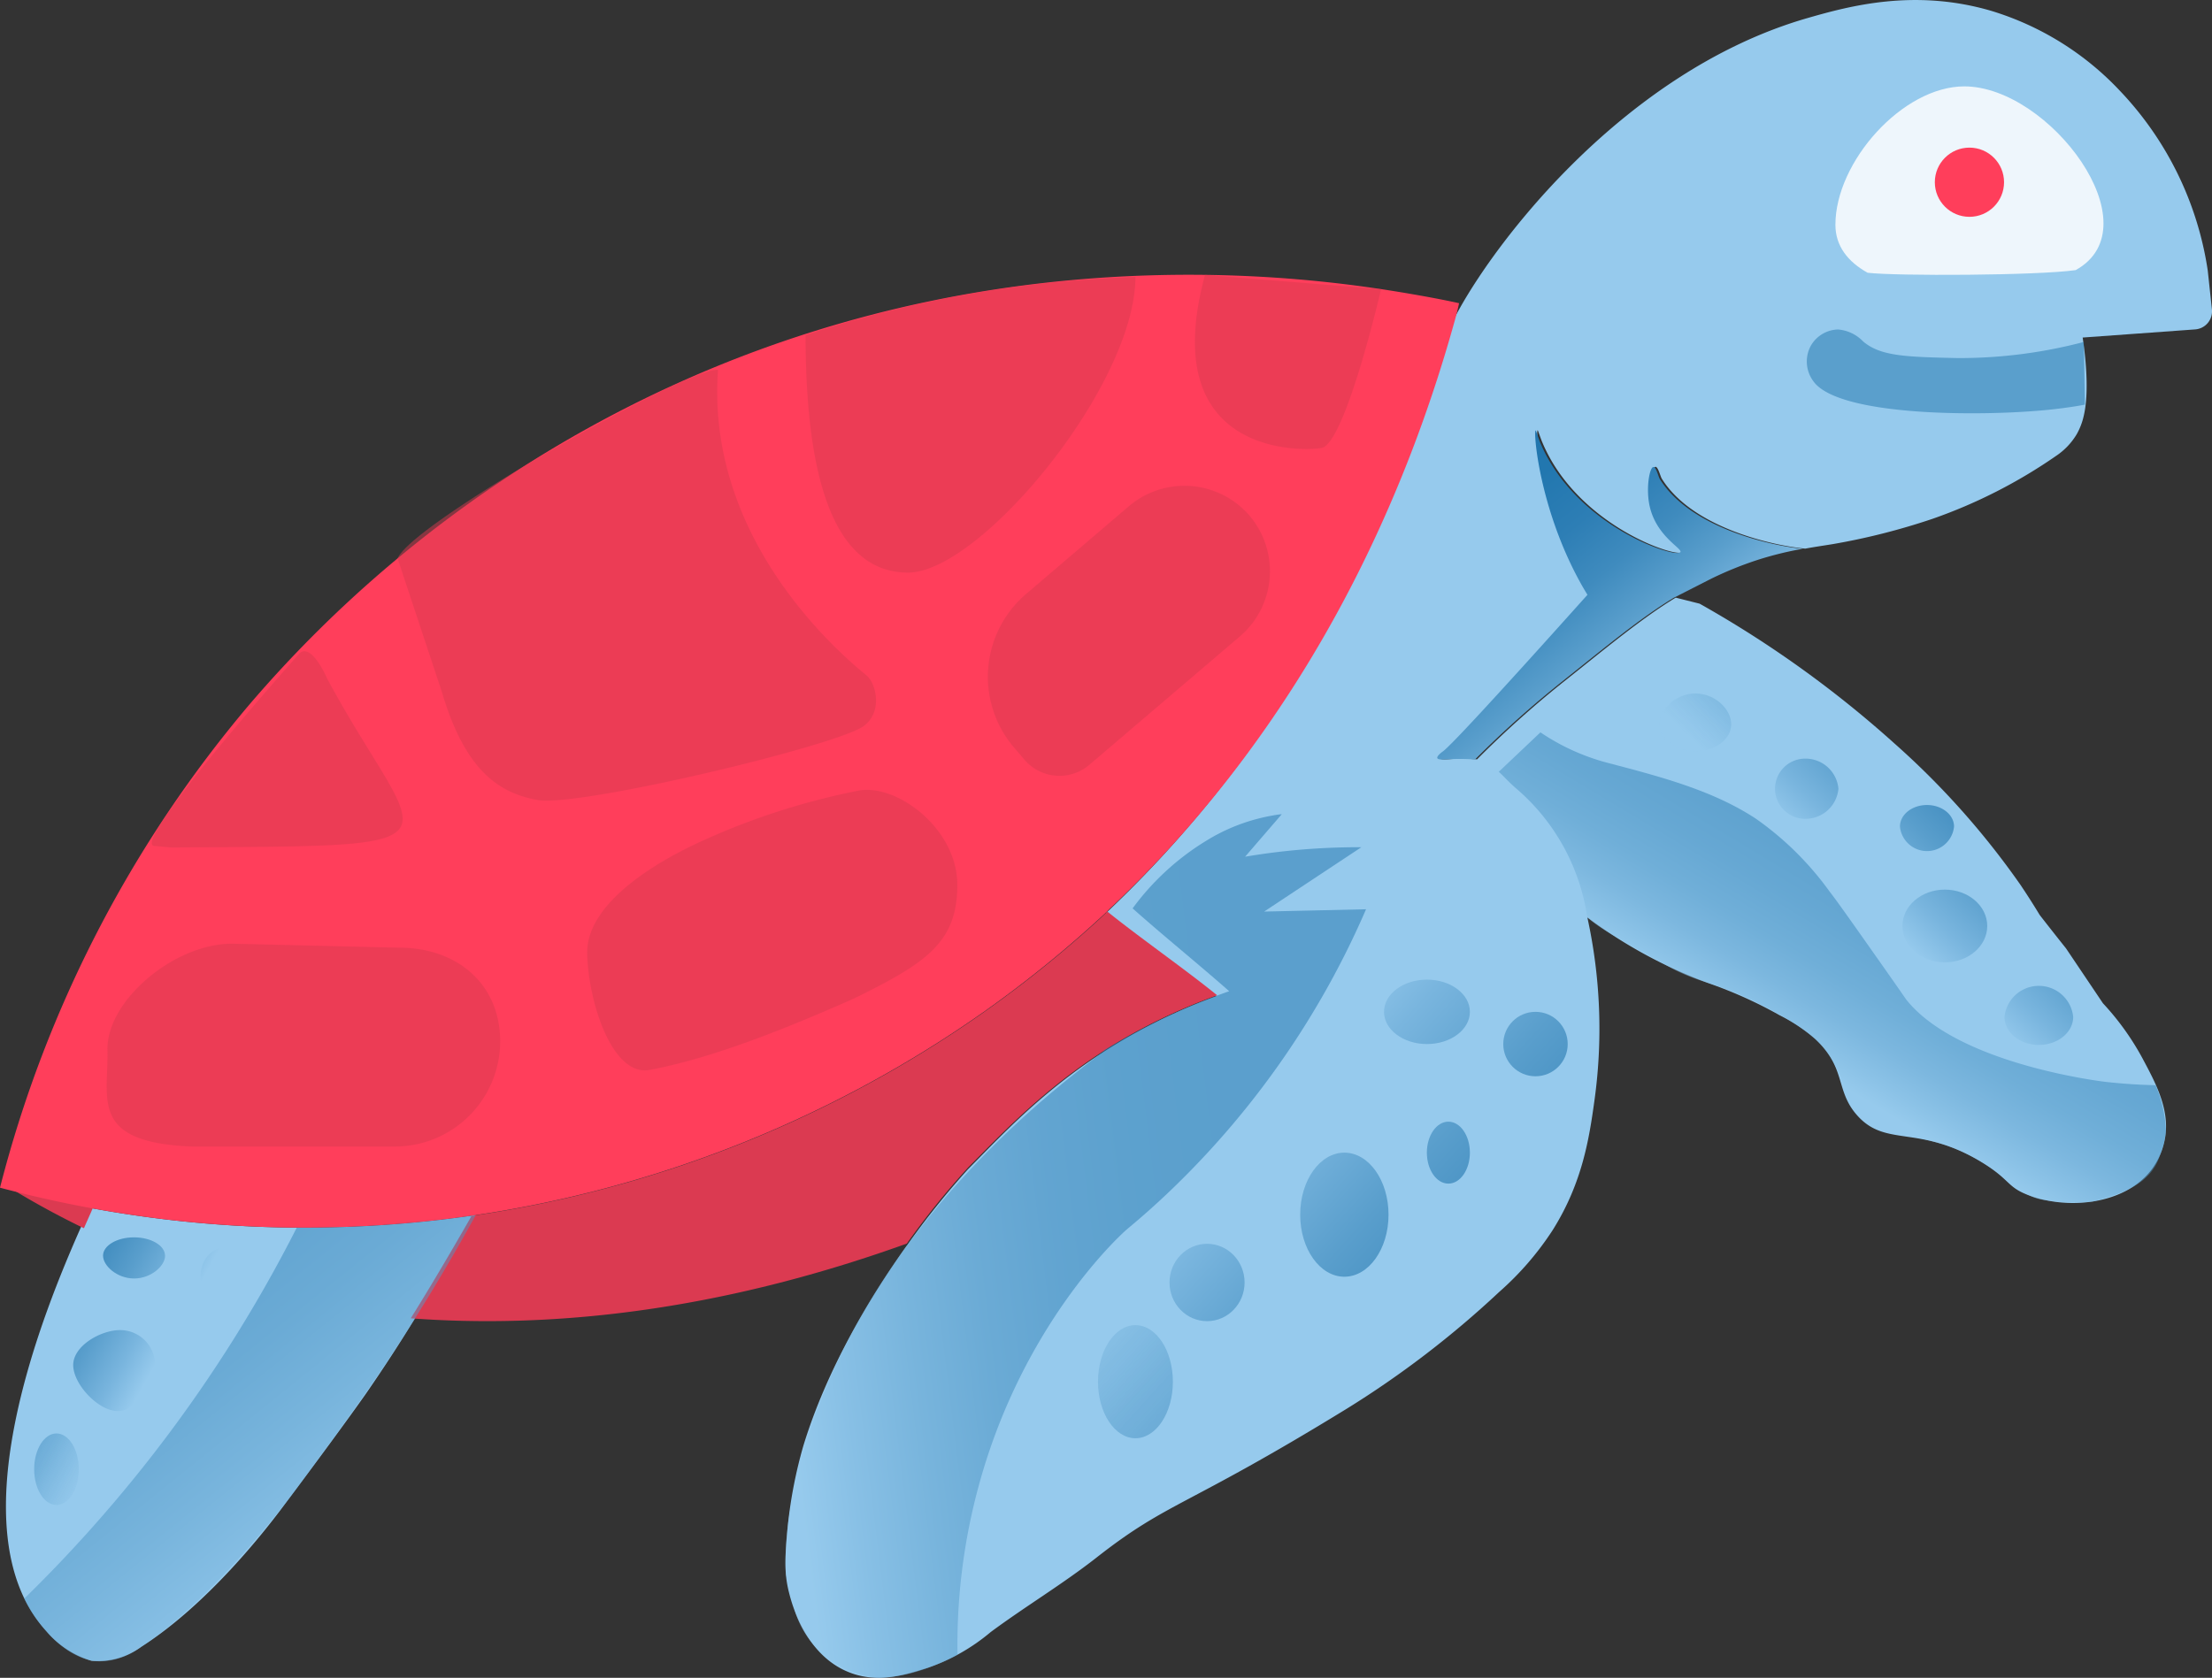 <svg xmlns="http://www.w3.org/2000/svg" xmlns:xlink="http://www.w3.org/1999/xlink" data-name="Layer 1" viewBox="0 0 249.87 189.58">
  <rect x="0" y="0" width="249.87" height="189.58" fill="#333333" stroke="none"/>
  <defs>
    <linearGradient id="a" x1="165.07" x2="187.9" y1="51.36" y2="79.94" gradientUnits="userSpaceOnUse">
      <stop offset="0" stop-color="#1f74ad"/>
      <stop offset=".2" stop-color="#2277af"/>
      <stop offset=".39" stop-color="#2d7eb5"/>
      <stop offset=".56" stop-color="#3f8bbe"/>
      <stop offset=".72" stop-color="#599ecc"/>
      <stop offset=".88" stop-color="#79b5de"/>
      <stop offset="1" stop-color="#96caed"/>
    </linearGradient>
    <linearGradient id="c" x1="222.25" x2="200.96" y1="83.09" y2="118.49" gradientUnits="userSpaceOnUse">
      <stop offset="0" stop-color="#1f74ad"/>
      <stop offset=".33" stop-color="#2176ae"/>
      <stop offset=".5" stop-color="#297bb2"/>
      <stop offset=".63" stop-color="#3685ba"/>
      <stop offset=".75" stop-color="#4993c4"/>
      <stop offset=".85" stop-color="#62a4d1"/>
      <stop offset=".94" stop-color="#80bae1"/>
      <stop offset="1" stop-color="#96caed"/>
    </linearGradient>
    <linearGradient id="d" x1="139.9" x2="87.42" y1="138.63" y2="145.11" xlink:href="#a"/>
    <linearGradient id="e" x1="4.31" x2="41.51" y1="129.63" y2="175.73" xlink:href="#a"/>
    <linearGradient id="b" x1="173.53" x2="117.99" y1="197.22" y2="146.8" gradientUnits="userSpaceOnUse">
      <stop offset="0" stop-color="#1f74ad"/>
      <stop offset=".29" stop-color="#277ab1" stop-opacity=".97"/>
      <stop offset=".55" stop-color="#3e8bbe" stop-opacity=".87"/>
      <stop offset=".79" stop-color="#65a7d3" stop-opacity=".7"/>
      <stop offset="1" stop-color="#96caed" stop-opacity=".5"/>
    </linearGradient>
    <linearGradient id="f" x1="182.77" x2="127.23" y1="187.05" y2="136.63" xlink:href="#a"/>
    <linearGradient id="g" x1="193.59" x2="138.05" y1="175.13" y2="124.71" xlink:href="#a"/>
    <linearGradient id="h" x1="202.39" x2="146.85" y1="165.44" y2="115.02" xlink:href="#a"/>
    <linearGradient id="i" x1="212.94" x2="157.4" y1="153.81" y2="103.4" xlink:href="#a"/>
    <linearGradient id="j" x1="209.21" x2="153.67" y1="157.92" y2="107.51" xlink:href="#a"/>
    <linearGradient id="k" x1="216.43" x2="190.37" y1="55.81" y2="82.95" xlink:href="#b"/>
    <linearGradient id="l" x1="226.61" x2="200.55" y1="65.59" y2="92.73" xlink:href="#a"/>
    <linearGradient id="m" x1="235.89" x2="209.82" y1="74.5" y2="101.64" xlink:href="#a"/>
    <linearGradient id="n" x1="242.51" x2="216.45" y1="80.86" y2="108" xlink:href="#a"/>
    <linearGradient id="o" x1="253.14" x2="227.07" y1="91.06" y2="118.2" xlink:href="#a"/>
    <linearGradient id="p" x1="-14.01" x2="9.89" y1="154.66" y2="167.96" xlink:href="#b"/>
    <linearGradient id="q" x1="-7.58" x2="16.32" y1="143.11" y2="156.41" xlink:href="#a"/>
    <linearGradient id="r" x1="-.36" x2="23.55" y1="130.12" y2="143.42" xlink:href="#a"/>
    <linearGradient id="s" x1="-1.76" x2="22.15" y1="132.63" y2="145.93" xlink:href="#a"/>
  </defs>
  <path fill="#96caed" d="M247.97 37.22l-12.71.92c.12.8.88 5.74.11 8.9a7.54 7.54 0 01-.78 2.02 7.66 7.66 0 01-2.3 2.43 58 58 0 01-14.01 7.14 75.15 75.15 0 01-11.3 2.86c-.99.16-1.98.3-3.05.5h-.01c-3.26-.29-12.67-2.22-16.2-7.9-.16-.25-.42-1.37-.72-1.34-.43.04-.86 2.32-.45 4.3.72 3.51 3.76 4.9 3.5 5.32-.49.75-11.8-2.89-15.8-12.32-.2-.45-.52-1.44-.55-1.44-.28.1.4 8.75 5.03 17.17.33.59.62 1.08.82 1.41-11.01 12.3-15.45 17.03-16.32 17.7-.1.07-.72.5-.64.75.09.21.67.16 1.13.14a22.2 22.2 0 013.13.02 114.6 114.6 0 0110.04-8.97c4.33-3.44 8.59-7 12.4-9.3l2.7.68a123 123 0 0121.97 15.76 90.58 90.58 0 0114.3 16.05 83.95 83.95 0 012.15 3.37q1.47 1.89 2.97 3.77l4.17 6.2a30.09 30.09 0 014.46 6.21c1.62 3.03 3.33 6.2 2.41 9.7a8.2 8.2 0 01-1.34 2.84c-3 4-9.43 4.62-13.88 2.96-2.55-.95-2.05-1.75-5.4-3.78-7.06-4.27-10.76-1.6-14.01-5.26-2.5-2.8-1.2-5.32-4.72-8.62a19.59 19.59 0 00-4.05-2.7 49.48 49.48 0 00-8.09-3.64 53.73 53.73 0 01-13.62-7.41 58.8 58.8 0 01.81 20.62c-.6 4.36-1.37 9.36-4.72 14.7a33.78 33.78 0 01-6.06 7.01 109.4 109.4 0 01-17.25 13.21c-18.38 11.28-20.07 10.38-28.31 16.86-3.82 2.98-7.98 5.47-11.87 8.35a22.24 22.24 0 01-7.14 4.05c-2.39.73-5.5 1.79-8.77.53-5.07-1.94-6.58-7.88-6.87-9.03-.6-2.36-.44-4.22-.14-7.55a51.73 51.73 0 011.75-9.02c2.68-8.79 7.59-16.89 11.68-22.63h.01a90.94 90.94 0 016.92-8.65c4.15-4.16 10.17-10.91 20.36-16.18a65.21 65.21 0 017.68-3.37c-3.62-2.91-8.8-6.5-12.44-9.4 23.31-22.02 33.85-48.29 38.86-66.23 3.64-7.81 18.87-28.73 40.44-34.91 4.64-1.33 11.98-3.33 20.63-.81a33.13 33.13 0 0114.56 9.02 37.46 37.46 0 019.95 20.34l.47 4.38a2.05 2.05 0 01-1.89 2.27zM53.74 137.3a363.02 363.02 0 01-6.82 11.6 181.9 181.9 0 01-5.58 8.57c-1.85 2.64-5.64 7.8-9.7 13.21-1.4 1.84-7.95 10.45-15.64 15.37a8.33 8.33 0 01-5.66 1.61 10.65 10.65 0 01-5.12-3.37c-10.55-11.57.07-36.85 3.72-45.17.65-1.46 1.08-2.4 1.14-2.65a132.88 132.88 0 0043.66.83z"/>
  <g fill="#db3a51">
    <path d="M137.5 112.46a65.21 65.21 0 00-7.7 3.34c-10.2 5.23-16.25 11.95-20.42 16.1a90.92 90.92 0 00-6.95 8.62h-.01c-21.82 7.85-40.63 9.58-56.02 8.44 2.96-4.75 5.54-9.25 6.87-11.57.12-.02.25-.03.36-.06a134.12 134.12 0 0057.25-22.78 132.45 132.45 0 0013.53-10.9l.68-.65c3.63 2.93 8.8 6.53 12.4 9.46z" data-name="belly"/>
    <path d="M10.62 136.13c-.06.25-.5 1.2-1.14 2.65a95.87 95.87 0 01-8.94-4.92c2.87.76 6.25 1.56 10.08 2.27z"/>
  </g>
  <path fill="#ff3e5b" d="M164.82 34.26c-.1.46-.27 1.23-.54 2.15-5 17.94-15.54 44.22-38.86 66.22l-.67.65a132.46 132.46 0 01-13.49 10.96 134.12 134.12 0 01-57.16 23l-.36.06a132.88 132.88 0 01-43.66-.83c-3.83-.71-7.2-1.51-10.08-2.27a137.06 137.06 0 0128.22-54.65 139.06 139.06 0 0149.25-36.67C115.6 26 150.2 31.61 160.05 33.33c2 .35 3.65.68 4.77.93z" data-name="shell"/>
  <path fill="#db3a51" d="M44.64 129.55h-23c-11.56-.48-9.37-5.33-9.5-10.9s7.53-12.02 14.05-12.02l18.9.45c6.52 0 11.41 4.08 11.41 10.6a11.9 11.9 0 01-11.86 11.87z" opacity=".5"/>
  <path fill="#db3a51" d="M96.52 112.8c-8.34 3.7-16.32 6.82-23.18 8.1-4.16.71-6.87-7.56-7.01-13.13s7.48-10.31 13.36-12.92a79.51 79.51 0 0117.03-5.46c4.27-1.08 11.42 4.08 11.42 10.6 0 6.53-3.55 8.83-11.62 12.81zM123.04 86.43l17.04-14.54a9.69 9.69 0 001.07-13.62 9.69 9.69 0 00-13.62-1.08l-11.66 9.96a12.29 12.29 0 00-1.36 17.27l1.23 1.44a5.2 5.2 0 007.3.57zM19.32 95.76l-1.84-.17c-3.1 0 16.4-21.82 16.4-21.82 1.39-1.07 3.07 2.9 3.07 2.9 10.57 19.6 17.4 18.86-17.64 19.09zM49.9 78.14l-4.99-15.05c1.85-4.17 33.17-21.77 36.2-21.29-1.3 17.62 11.42 30.17 16.78 34.52 1.03.83 1.9 4.08-.33 5.72-3.04 2.23-32.23 9.18-36.8 8.36-4.53-.8-8.27-3.48-10.86-12.26zM128.26 31.3A131.44 131.44 0 0091 37.86c0 16.8 3.44 26.84 11.58 26.84s25.68-21.16 25.68-33.42zM156.01 32.67s-4 17.28-6.69 17.94c-1.44.32-18.9 1.46-13.2-19.55z" data-name="scale" opacity=".5"/>
  <path fill="#1f74ad" d="M235.39 38.64a55.28 55.28 0 01-14.28 1.82c-5.79-.13-8.68-.2-10.65-1.88a4.42 4.42 0 00-2.83-1.35 3.64 3.64 0 00-3.1 1.88 3.72 3.72 0 00.27 3.91c2.74 4.09 19.37 4.06 26.92 3.25 2.4-.26 3.79-.55 3.79-.55" opacity=".5"/>
  <g>
    <path fill="url(#a)" d="M203.69 62a38.63 38.63 0 00-5.1 1.25 40.5 40.5 0 00-5.23 2.11l-4.3 2.19c-3.81 2.3-8.07 5.86-12.4 9.3a114.62 114.62 0 00-10.04 8.97 22.21 22.21 0 00-3.13-.02c-.46.02-1.04.07-1.13-.14-.08-.24.53-.69.64-.76.87-.66 5.31-5.4 16.32-17.69-.2-.34-.5-.82-.82-1.41-4.64-8.42-5.31-17.08-5.03-17.17.04 0 .34.99.54 1.44 4.02 9.43 15.33 13.07 15.81 12.32.26-.42-2.78-1.8-3.5-5.32-.4-1.98.02-4.26.45-4.3.3-.04.56 1.08.72 1.35 3.53 5.67 12.94 7.6 16.2 7.89z"/>
    <g opacity=".5">
      <path fill="url(#c)" d="M179.3 103.66a23.65 23.65 0 00-7.95-14.5c-.92-.78-1.56-1.54-2.05-1.95l4.71-4.46a24.54 24.54 0 004.9 2.57 24.21 24.21 0 002.82.91c5.88 1.54 11.8 3.09 16.65 6.3a35.04 35.04 0 018.25 8.15c.78 1 2.27 3.1 5.21 7.28 3.61 5.12 3.36 4.83 3.6 5.12 5.98 7.3 22.46 9.17 22.46 9.17 1.28.14 3.21.32 5.6.37a14.41 14.41 0 011.16 5.19 9.35 9.35 0 01-.65 2.67c-1.06 3.53-4.85 4.55-7.64 5.29a20.57 20.57 0 01-5.36-.17 5.29 5.29 0 01-1.7-.49 18.85 18.85 0 01-1.66-.92 21.29 21.29 0 00-7.89-4.8 34.72 34.72 0 00-6.1-1.34 6.14 6.14 0 01-4.03-2.62c-1.62-2.23-1.2-3.32-2.82-5.9-1.69-2.67-4.27-4.06-7.34-5.74a38.32 38.32 0 00-7.04-2.9 21.13 21.13 0 01-3.99-1.7c-4.96-2.83-7.47-4.05-9.13-5.53z"/>
      <path fill="url(#d)" d="M154.31 102.74a97.54 97.54 0 01-21.7 31.4c-2.6 2.52-4.56 4.13-5.26 4.72-1.23 1.05-11.8 10.98-16.71 28.72a68.47 68.47 0 00-2.48 19.4 20.96 20.96 0 01-3.13 1.39 16.64 16.64 0 01-5.68 1.2 10.79 10.79 0 01-7.7-4.03 10.56 10.56 0 01-1.78-3.27l-1.1-4.4a34.52 34.52 0 01.3-6.1c5.02-32.77 35.06-52.14 35.72-53.15a75.66 75.66 0 0114.06-6.62c-3.57-3.15-7.36-6.2-10.91-9.36a29.12 29.12 0 018.3-7.63 21.1 21.1 0 017.56-2.87c.4-.08.76-.12.99-.14l-4.14 4.8c.87-.14 1.75-.28 2.65-.4a77.19 77.19 0 0110.48-.67L142.8 103l11.51-.26z" data-name="shade"/>
      <path fill="url(#e)" d="M53.74 137.3c-1.71 3.1-4.09 7.27-7.12 12.08-3.87 6.17-7 10.48-13.14 18.84 0 0-9.3 12.7-18.05 18.19a7.37 7.37 0 01-4.43 1.3c-3.8-.27-6.6-4.37-7.15-5.16a11.82 11.82 0 01-1.1-1.93 159.83 159.83 0 0013.79-15.33 159.14 159.14 0 0016.98-26.57 133.89 133.89 0 0020.22-1.42z" data-name="shade"/>
    </g>
    <ellipse cx="128.26" cy="156.12" fill="url(#b)" rx="4.23" ry="6.39"/>
    <ellipse cx="136.35" cy="144.91" fill="url(#f)" rx="4.24" ry="4.37"/>
    <ellipse cx="151.86" cy="137.25" fill="url(#g)" rx="4.99" ry="7.01"/>
    <ellipse cx="163.61" cy="130.24" fill="url(#h)" rx="2.43" ry="3.5"/>
    <circle cx="173.45" cy="117.97" r="3.64" fill="url(#i)"/>
    <ellipse cx="161.19" cy="114.33" fill="url(#j)" rx="4.85" ry="3.64"/>
    <path fill="url(#k)" d="M195.56 81.84c0 1.68-1.8 3.04-4.04 3.04s-4.05-1.36-4.05-3.04 1.81-3.48 4.05-3.48 4.04 1.8 4.04 3.48z"/>
    <path fill="url(#l)" d="M207.67 89.12a3.73 3.73 0 01-3.76 3.4 3.4 3.4 0 010-6.8 3.73 3.73 0 013.76 3.4z"/>
    <path fill="url(#m)" d="M220.73 93.4a3.07 3.07 0 01-6.11 0c0-1.35 1.36-2.44 3.05-2.44s3.06 1.1 3.06 2.43z"/>
    <ellipse cx="219.69" cy="104.63" fill="url(#n)" rx="4.79" ry="4.11"/>
    <path fill="url(#o)" d="M234.19 114.9c0 1.75-1.74 3.17-3.88 3.17s-3.88-1.42-3.88-3.17a3.9 3.9 0 017.76 0z"/>
    <ellipse cx="6.38" cy="166.01" fill="url(#p)" rx="2.52" ry="4.04"/>
    <path fill="url(#q)" d="M17.52 154.24c0 2.18-2.04 5.2-4.22 5.2s-5.03-3.02-5.03-5.2 3.12-3.95 5.3-3.95a3.95 3.95 0 013.95 3.95z"/>
    <path fill="url(#r)" d="M28.24 144.3c0 1.8-1.34 3.6-2.78 3.6s-2.81-1.85-2.81-3.64 1.16-3.24 2.6-3.24a3.31 3.31 0 013 3.28z"/>
    <path fill="url(#s)" d="M18.65 141.88c0 1.14-1.57 2.58-3.5 2.58s-3.51-1.44-3.51-2.58 1.57-2.07 3.5-2.07 3.5.93 3.5 2.07z"/>
  </g>
  <g>
    <path fill="#eef6fc" d="M221.89 9.76c-6.95 0-14.56 8.5-14.56 15.64 0 2.4 1.41 4.18 3.64 5.42 3.2.38 19.19.32 23.5-.3 8.9-4.92-2.96-20.76-12.58-20.76z"/>
    <circle cx="222.47" cy="20.59" r="3.91" fill="#ff3e5b"/>
  </g>
</svg>
